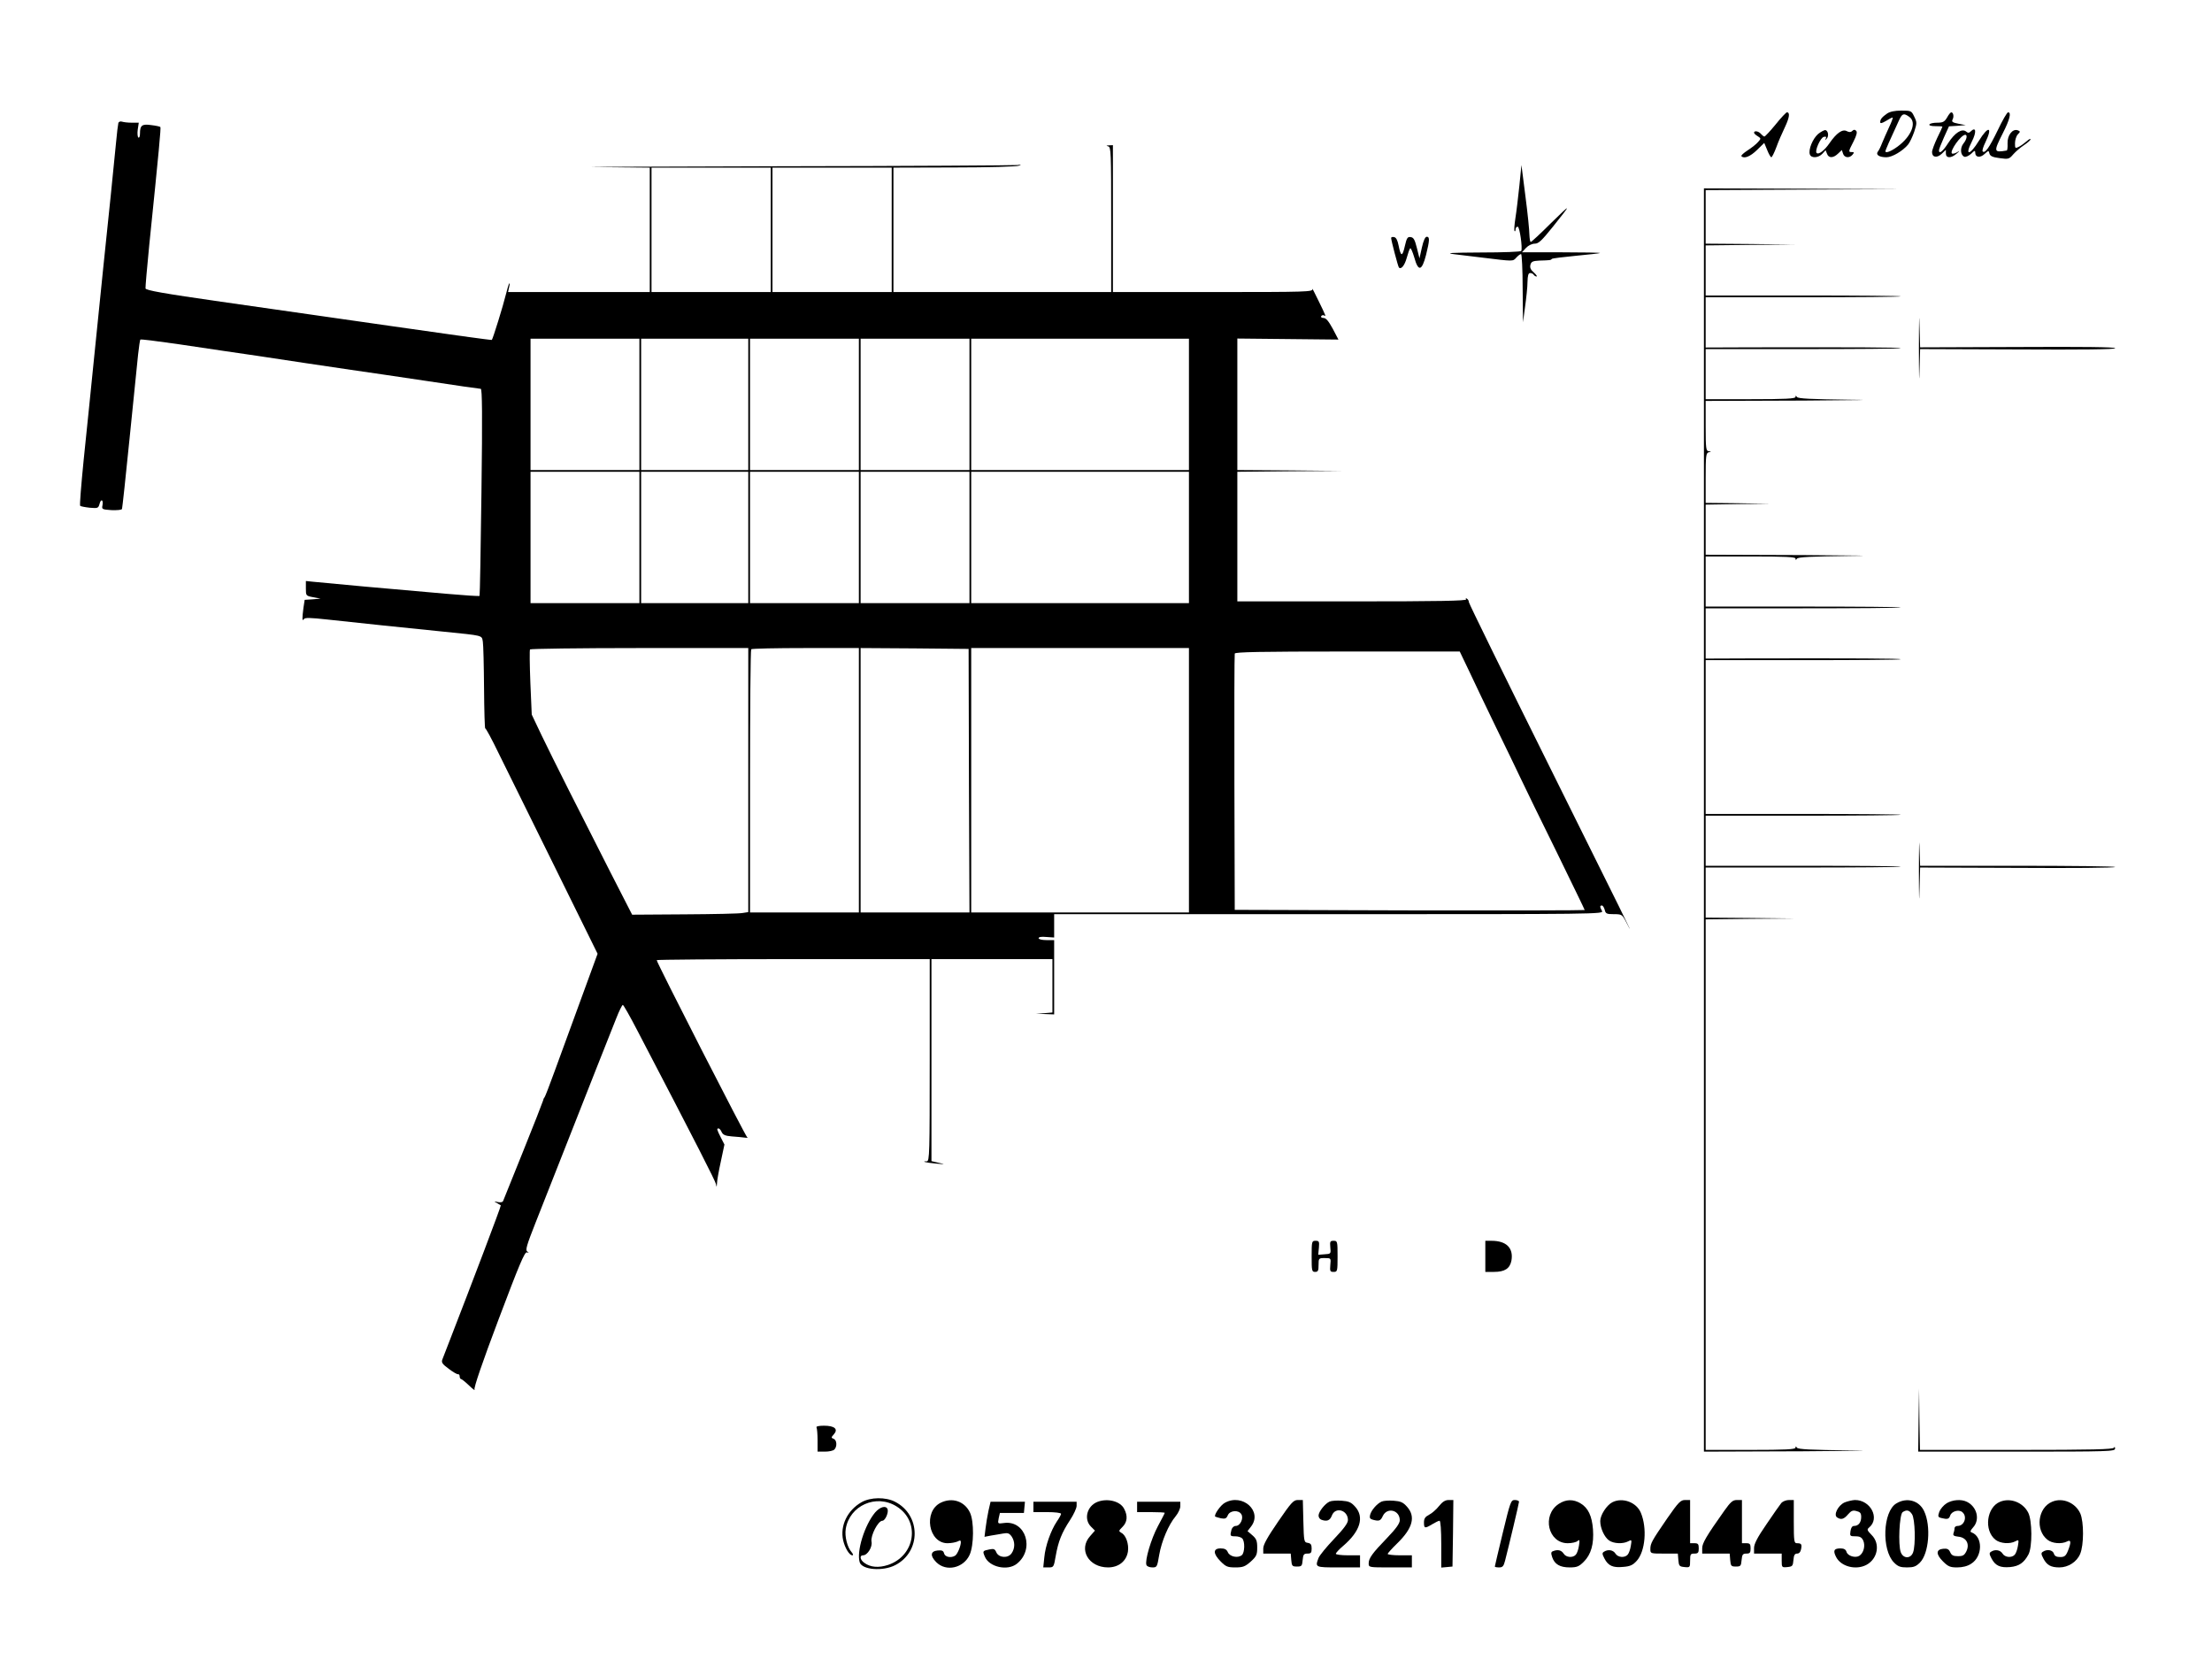 <?xml version="1.0" standalone="no"?>
<!DOCTYPE svg PUBLIC "-//W3C//DTD SVG 20010904//EN"
 "http://www.w3.org/TR/2001/REC-SVG-20010904/DTD/svg10.dtd">
<svg version="1.0" xmlns="http://www.w3.org/2000/svg"
 width="1280pt" height="960pt" viewBox="0 0 1280 960"
 preserveAspectRatio="xMidYMid meet">
<g transform="translate(0,960) scale(0.1,-0.1)"
fill="#000000" stroke="none">
<path d="M10920 8943 c-29 -20 -40 -33 -40 -50 0 -9 11 -6 33 7 17 11 35 20
39 20 3 0 -6 -26 -21 -57 -15 -32 -33 -74 -41 -93 -7 -19 -18 -41 -24 -48 -13
-18 9 -32 50 -32 33 0 94 36 125 73 10 12 26 46 36 75 16 49 16 54 0 87 -16
34 -18 35 -75 35 -38 0 -66 -6 -82 -17z m128 -19 c46 -32 12 -115 -70 -174
-37 -27 -68 -38 -68 -25 0 5 25 63 78 177 19 42 28 45 60 22z"/>
<path d="M10275 8880 c-31 -38 -61 -70 -65 -70 -4 0 -13 7 -20 15 -13 16 -40
21 -40 7 0 -4 9 -13 21 -20 20 -13 20 -14 2 -34 -10 -12 -37 -33 -60 -48 -23
-15 -40 -30 -36 -34 16 -16 51 -2 90 36 l42 41 17 -41 c9 -23 20 -42 24 -42 4
0 17 26 29 58 11 31 34 84 50 117 26 55 30 85 11 85 -4 0 -34 -31 -65 -70z"/>
<path d="M11267 8920 c-15 -25 -24 -30 -57 -30 -21 0 -42 -4 -45 -10 -4 -6 10
-10 34 -10 23 0 41 -1 41 -3 0 -2 -13 -31 -30 -65 -16 -34 -30 -71 -30 -82 0
-31 28 -36 56 -10 l24 23 0 -21 c0 -28 30 -29 61 -2 22 19 22 20 2 8 -12 -7
-25 -9 -28 -6 -14 14 53 108 77 108 14 0 9 -27 -10 -50 -21 -26 -18 -68 5 -77
8 -3 25 5 39 17 20 20 24 21 24 6 0 -27 29 -31 54 -7 23 21 24 21 28 3 4 -15
18 -22 59 -27 51 -7 55 -6 79 22 14 16 42 40 62 53 21 14 38 29 38 34 0 5 -10
0 -22 -11 -13 -11 -33 -26 -45 -32 -22 -11 -23 -10 -23 20 0 18 7 41 16 51 16
16 15 18 0 24 -30 11 -61 -29 -59 -76 1 -22 -1 -41 -5 -41 -76 -13 -77 -8 -22
101 40 79 50 120 30 120 -6 0 -33 -47 -60 -104 -49 -101 -74 -136 -87 -122 -4
3 3 27 15 51 45 93 18 100 -37 10 -52 -85 -84 -89 -41 -5 29 57 25 91 -8 58
-8 -8 -15 -8 -25 1 -24 19 -65 -7 -103 -66 -31 -49 -54 -67 -54 -43 0 6 13 39
29 75 l29 64 49 3 48 4 -42 8 c-35 7 -41 11 -34 25 9 17 4 41 -8 41 -4 0 -15
-13 -24 -30z"/>
<path d="M685 8889 c-2 -8 -9 -61 -14 -119 -6 -58 -19 -193 -30 -300 -28 -265
-55 -531 -96 -935 -19 -187 -46 -456 -61 -598 -14 -142 -24 -261 -20 -264 3
-3 28 -8 55 -11 47 -4 50 -3 57 22 8 32 23 25 17 -8 -5 -23 -2 -24 52 -28 33
-1 59 1 61 7 2 6 22 190 44 410 22 220 44 437 49 483 5 46 11 85 13 87 3 3 97
-9 209 -25 112 -17 233 -35 269 -40 79 -11 300 -44 470 -70 69 -10 190 -28
270 -40 80 -11 279 -41 442 -65 164 -25 303 -45 310 -45 8 0 10 -146 4 -597
-4 -328 -9 -599 -11 -601 -2 -3 -89 3 -192 12 -271 23 -732 65 -775 70 l-38 4
0 -43 c0 -42 0 -43 43 -51 l42 -8 -46 -4 -46 -3 -7 -46 c-8 -62 -8 -81 2 -66
6 10 36 9 137 -2 163 -18 461 -49 670 -70 235 -24 222 -20 229 -58 3 -17 6
-139 7 -270 1 -130 4 -235 7 -232 3 2 38 -62 77 -143 40 -81 185 -375 323
-654 l250 -507 -98 -268 c-54 -147 -122 -333 -151 -413 -29 -80 -55 -147 -58
-150 -4 -3 -7 -12 -9 -20 -2 -8 -53 -139 -114 -290 -61 -151 -113 -281 -116
-288 -3 -9 -14 -11 -31 -8 -24 6 -24 5 -6 -5 11 -7 21 -13 23 -14 3 -3 -170
-458 -295 -780 -19 -49 -39 -100 -43 -111 -7 -18 -1 -27 37 -55 25 -19 49 -33
54 -31 5 1 9 -5 9 -13 0 -8 4 -15 8 -15 4 0 25 -17 47 -38 21 -20 35 -31 31
-23 -6 8 45 157 139 406 120 318 151 392 164 388 13 -4 13 -3 2 5 -12 8 -3 37
47 164 33 84 104 263 157 398 143 364 274 695 310 785 17 44 35 80 39 80 4 0
42 -67 85 -150 345 -661 450 -868 454 -887 4 -20 4 -20 6 4 0 15 10 72 22 126
l21 99 -21 41 c-23 46 -25 52 -13 52 5 0 13 -9 18 -21 8 -16 21 -22 59 -25 28
-2 61 -5 75 -7 14 -2 21 -2 15 0 -9 3 -525 1013 -525 1027 0 3 356 6 790 6
l790 0 0 -585 c0 -539 -1 -585 -17 -585 -35 0 -5 -8 52 -13 56 -5 57 -5 18 4
l-43 10 0 585 0 584 350 0 350 0 0 -154 0 -155 -47 -4 -48 -3 53 -2 52 -2 0
215 0 215 -45 0 c-26 0 -45 5 -45 11 0 7 17 10 45 7 l45 -3 0 67 0 68 1590 0
c1570 0 1591 0 1580 19 -13 24 -13 31 0 31 5 0 12 -11 16 -25 5 -22 11 -25 53
-25 45 0 48 -2 69 -42 79 -152 -40 89 -446 905 -254 511 -462 935 -462 942 0
8 -5 17 -12 21 -7 4 -8 3 -4 -4 5 -9 -158 -12 -658 -12 l-666 0 0 375 0 375
303 3 302 2 -302 3 -303 2 0 380 0 381 293 -3 292 -3 -33 63 c-24 44 -39 62
-53 62 -11 0 -17 5 -14 10 4 6 11 8 16 5 14 -9 12 -4 -32 86 -22 46 -38 76
-35 67 5 -17 -27 -18 -574 -18 l-580 0 0 425 0 425 -22 -1 c-17 -1 -19 -2 -5
-6 16 -4 17 -33 17 -424 l0 -419 -630 0 -630 0 0 360 0 360 353 1 c200 0 361
5 372 10 17 8 17 9 -5 4 -14 -2 -635 -6 -1380 -7 -745 -2 -1219 -4 -1052 -5
l302 -3 0 -360 0 -360 -410 0 -410 0 6 28 c4 15 4 25 1 22 -3 -3 -12 -32 -20
-65 -15 -63 -75 -256 -81 -262 -2 -2 -257 33 -567 78 -310 44 -760 109 -999
143 -336 48 -436 66 -438 77 -1 8 9 122 22 254 56 546 68 676 64 680 -3 3 -26
8 -52 11 -54 8 -66 -1 -66 -49 0 -16 -4 -26 -9 -23 -5 3 -7 24 -4 46 l6 40
-41 0 c-22 0 -47 3 -56 6 -9 3 -18 0 -21 -7z m3775 -619 l0 -360 -345 0 -345
0 0 360 0 360 345 0 345 0 0 -360z m700 0 l0 -360 -345 0 -345 0 0 360 0 360
345 0 345 0 0 -360z m-1460 -1010 l0 -380 -315 0 -315 0 0 380 0 380 315 0
315 0 0 -380z m630 0 l0 -380 -310 0 -310 0 0 380 0 380 310 0 310 0 0 -380z
m640 0 l0 -380 -315 0 -315 0 0 380 0 380 315 0 315 0 0 -380z m640 0 l0 -380
-315 0 -315 0 0 380 0 380 315 0 315 0 0 -380z m1270 0 l0 -380 -630 0 -630 0
0 380 0 380 630 0 630 0 0 -380z m-3180 -770 l0 -380 -315 0 -315 0 0 380 0
380 315 0 315 0 0 -380z m630 0 l0 -380 -310 0 -310 0 0 380 0 380 310 0 310
0 0 -380z m640 0 l0 -380 -315 0 -315 0 0 380 0 380 315 0 315 0 0 -380z m640
0 l0 -380 -315 0 -315 0 0 380 0 380 315 0 315 0 0 -380z m1270 0 l0 -380
-630 0 -630 0 0 380 0 380 630 0 630 0 0 -380z m-2550 -1404 l0 -764 -32 -5
c-18 -4 -170 -7 -337 -8 l-303 -2 -125 244 c-177 347 -332 655 -399 794 l-57
120 -8 185 c-4 102 -5 188 -2 192 2 4 287 8 634 8 l629 0 0 -764z m640 -1 l0
-765 -315 0 -315 0 0 758 c0 418 3 762 7 765 3 4 145 7 315 7 l308 0 0 -765z
m637 -2 l3 -763 -315 0 -315 0 0 765 0 765 313 -2 312 -3 2 -762z m1273 2 l0
-765 -630 0 -630 0 0 765 0 765 630 0 630 0 0 -765z m1623 628 c30 -65 99
-208 152 -318 54 -110 119 -245 145 -300 26 -55 120 -248 209 -428 88 -181
161 -330 161 -333 0 -2 -456 -3 -1012 -2 l-1013 3 -2 735 c-1 404 0 741 2 748
3 9 143 12 653 12 l649 0 56 -117z"/>
<path d="M10521 8825 c-32 -28 -58 -92 -48 -119 9 -23 50 -20 73 5 l18 20 8
-20 c9 -27 36 -27 64 0 l22 21 7 -21 c7 -24 37 -28 55 -6 10 12 10 15 -4 15
-21 0 -21 2 10 62 18 36 22 54 15 61 -8 8 -14 8 -23 -1 -8 -8 -17 -8 -31 -1
-25 14 -60 -11 -100 -69 -29 -42 -63 -69 -75 -57 -12 12 23 90 42 93 13 3 16
0 11 -10 -6 -10 -5 -10 4 -2 15 14 11 46 -5 51 -6 2 -25 -8 -43 -22z"/>
<path d="M8792 8525 c-7 -66 -17 -151 -23 -188 -6 -38 -8 -71 -5 -74 3 -4 6 1
6 10 0 9 6 16 13 15 11 -3 28 -123 20 -140 -2 -5 -106 -9 -231 -9 -178 -1
-212 -3 -157 -10 39 -5 113 -14 165 -20 180 -22 174 -22 194 0 11 12 23 21 28
21 4 0 9 -89 9 -197 l2 -198 12 90 c7 50 14 114 14 143 1 38 5 52 15 52 8 0
18 -4 21 -10 3 -5 11 -10 16 -10 6 0 -1 10 -15 23 -19 16 -24 28 -20 45 5 18
14 22 50 24 64 2 68 2 74 10 3 3 66 11 140 18 74 7 137 14 139 16 2 2 -98 4
-224 4 l-228 0 23 25 c14 15 35 25 51 25 22 0 40 17 105 98 110 138 110 139
-12 20 -60 -60 -112 -108 -116 -108 -4 0 -7 19 -8 43 0 23 -10 123 -23 222
l-23 180 -12 -120z"/>
<path d="M9860 4855 l0 -3655 573 2 c314 2 437 4 272 5 -224 3 -301 6 -307 16
-6 9 -8 9 -8 0 0 -10 -59 -13 -260 -13 l-260 0 0 1535 0 1535 258 3 257 2
-257 3 -258 2 0 145 0 145 562 0 c308 0 563 2 566 5 3 3 -250 5 -561 5 l-567
0 0 145 0 145 562 0 c308 0 563 2 566 5 3 3 -250 5 -561 5 l-567 0 0 445 0
445 562 0 c309 0 563 2 566 5 5 5 -275 6 -865 5 l-263 -1 0 146 0 145 562 0
c308 0 563 2 566 5 3 3 -250 5 -561 5 l-567 0 0 145 0 145 260 0 c201 0 260
-3 260 -12 0 -10 2 -10 8 -1 6 10 83 13 307 16 165 1 45 3 -267 5 l-568 2 0
145 0 145 188 3 187 2 -187 3 -188 2 0 144 c0 129 2 145 18 149 16 4 16 5 0 6
-16 1 -18 15 -18 146 l0 145 568 2 c312 2 432 4 267 5 -224 3 -301 6 -307 16
-6 9 -8 9 -8 0 0 -10 -59 -13 -260 -13 l-260 0 0 145 0 145 562 0 c308 0 563
2 566 5 5 5 -275 6 -865 5 l-263 -1 0 146 0 145 562 0 c308 0 563 2 566 5 3 3
-250 5 -561 5 l-567 0 0 145 0 145 258 3 257 2 -257 3 -258 2 0 155 0 155 568
3 567 2 -572 3 -573 2 0 -3655z"/>
<path d="M8050 8223 c0 -14 40 -166 45 -171 13 -13 33 12 45 55 7 26 16 52 20
56 4 4 14 -20 24 -53 23 -84 44 -79 68 15 21 85 22 105 4 105 -9 0 -19 -22
-28 -62 l-14 -63 -15 60 c-12 48 -19 61 -36 63 -18 3 -23 -5 -34 -53 -14 -62
-23 -61 -36 5 -6 30 -14 46 -26 48 -9 2 -17 0 -17 -5z"/>
<path d="M11104 7585 c0 -154 2 -218 3 -142 l4 137 564 -2 c372 -2 565 0 565
7 0 7 -193 9 -565 7 l-564 -2 -4 137 c-1 76 -3 12 -3 -142z"/>
<path d="M11104 4555 c0 -143 2 -196 3 -117 l4 142 564 -2 c311 -2 565 0 565
5 0 4 -254 7 -565 7 l-564 0 -4 113 c-1 61 -3 -5 -3 -148z"/>
<path d="M7590 2330 c0 -83 1 -90 20 -90 17 0 20 7 20 40 0 39 1 40 36 40 36
0 36 0 32 -40 -3 -36 -1 -40 19 -40 22 0 23 3 23 90 0 87 -1 90 -23 90 -20 0
-22 -4 -19 -38 4 -37 3 -38 -33 -40 l-37 -3 4 41 c3 36 1 40 -19 40 -22 0 -23
-3 -23 -90z"/>
<path d="M8595 2330 l0 -90 50 0 c62 0 92 19 101 65 13 73 -29 115 -115 115
l-36 0 0 -90z"/>
<path d="M11102 1383 l-2 -183 570 0 c536 0 570 1 569 18 0 10 -3 12 -6 5 -4
-10 -126 -13 -564 -13 l-559 0 -3 178 -2 177 -3 -182z"/>
<path d="M4725 1340 c3 -6 6 -39 6 -75 l0 -65 43 0 c23 0 47 5 54 12 17 17 15
55 -4 62 -15 6 -15 8 1 26 27 30 5 50 -57 50 -30 0 -47 -4 -43 -10z"/>
<path d="M4985 907 c-81 -46 -125 -136 -106 -220 10 -44 36 -87 53 -87 7 0 5
7 -4 18 -25 28 -41 91 -34 135 22 135 176 204 294 130 139 -86 109 -286 -50
-339 -53 -17 -100 -14 -136 12 -25 17 -30 44 -8 44 26 0 56 49 49 80 -6 34 38
120 63 120 16 0 37 47 30 67 -9 23 -43 14 -72 -19 -61 -73 -109 -226 -89 -289
14 -43 133 -53 205 -16 151 77 150 290 -1 367 -54 28 -142 27 -194 -3z"/>
<path d="M5443 904 c-101 -50 -71 -234 40 -234 21 0 47 5 58 10 15 8 19 7 19
-4 0 -23 -20 -70 -33 -78 -24 -15 -59 -8 -64 13 -4 16 -12 19 -37 17 -42 -4
-45 -31 -8 -68 57 -57 158 -34 193 43 25 56 26 193 2 244 -31 66 -103 90 -170
57z"/>
<path d="M6350 909 c-60 -24 -80 -100 -37 -143 l23 -23 -28 -32 c-69 -77 -9
-181 104 -181 61 0 106 36 115 92 6 43 -11 94 -38 108 -17 10 -16 12 7 35 27
27 31 63 9 104 -22 44 -96 63 -155 40z"/>
<path d="M7088 904 c-25 -13 -65 -71 -56 -80 3 -2 18 -6 34 -10 24 -4 31 -1
39 18 12 28 62 32 78 6 15 -23 -6 -68 -32 -68 -11 0 -21 -9 -25 -22 -9 -36 -8
-38 22 -38 15 0 33 -5 40 -12 17 -17 15 -83 -2 -97 -23 -19 -70 -9 -81 17 -7
16 -18 22 -42 22 -45 0 -44 -31 1 -76 30 -30 40 -34 85 -34 44 0 56 5 89 34
33 30 37 40 37 81 0 39 -5 51 -28 71 l-28 24 20 26 c69 88 -48 195 -151 138z"/>
<path d="M7396 795 c-61 -89 -86 -133 -86 -155 l0 -30 79 0 80 0 3 -37 c3 -35
6 -38 33 -38 27 0 30 3 33 38 3 32 7 37 28 37 20 0 24 5 24 29 0 23 -5 30 -22
33 -22 3 -23 7 -26 126 l-3 122 -29 0 c-25 0 -38 -14 -114 -125z"/>
<path d="M7694 911 c-27 -12 -64 -59 -64 -81 0 -10 7 -21 16 -24 32 -12 50 -5
61 24 20 53 93 32 93 -26 0 -18 -24 -50 -80 -109 -44 -46 -84 -95 -90 -110
-21 -55 -20 -55 115 -55 l125 0 0 35 0 35 -70 0 c-38 0 -70 4 -70 9 0 5 19 26
43 46 98 84 123 166 69 226 -23 26 -37 32 -78 35 -27 2 -59 0 -70 -5z"/>
<path d="M7995 911 c-27 -12 -61 -51 -67 -78 -4 -16 0 -23 16 -27 36 -10 45
-7 58 22 25 52 98 34 98 -25 0 -18 -21 -48 -73 -102 -87 -90 -107 -118 -107
-148 0 -23 2 -23 125 -23 l125 0 0 35 0 35 -70 0 c-38 0 -70 4 -70 8 0 4 25
32 56 62 89 87 107 154 56 211 -23 26 -37 32 -78 35 -27 2 -58 0 -69 -5z"/>
<path d="M8327 885 c-15 -19 -41 -42 -57 -50 -23 -12 -30 -22 -30 -45 0 -35 5
-36 48 -10 18 11 37 20 42 20 6 0 10 -54 10 -136 l0 -135 33 3 32 3 3 193 2
192 -27 0 c-20 0 -36 -10 -56 -35z"/>
<path d="M8696 730 c-25 -104 -46 -192 -46 -195 0 -3 11 -5 25 -5 20 0 26 7
34 38 22 85 81 333 81 342 0 5 -11 10 -24 10 -23 0 -26 -8 -70 -190z"/>
<path d="M9019 897 c-98 -66 -61 -227 53 -227 24 0 50 6 57 13 11 10 13 5 8
-26 -3 -22 -11 -45 -18 -53 -17 -20 -57 -17 -71 6 -13 20 -34 25 -61 14 -12
-4 -13 -11 -5 -35 14 -41 45 -59 101 -59 42 0 54 5 82 33 42 42 59 102 53 187
-6 78 -28 124 -71 150 -42 26 -86 25 -128 -3z"/>
<path d="M9330 907 c-33 -17 -70 -74 -70 -109 0 -41 24 -93 51 -112 27 -19 81
-21 111 -5 20 11 21 9 15 -26 -3 -20 -11 -43 -18 -51 -17 -20 -57 -17 -71 6
-13 21 -43 26 -66 11 -12 -7 -11 -14 2 -39 22 -43 50 -55 109 -49 41 3 56 11
78 35 50 55 61 190 24 278 -25 61 -106 91 -165 61z"/>
<path d="M9647 813 c-89 -130 -97 -144 -97 -177 0 -26 1 -26 79 -26 l80 0 3
-37 c3 -35 6 -38 36 -41 31 -3 32 -2 32 37 0 37 2 41 25 41 21 0 25 5 25 30 0
25 -4 30 -25 30 l-25 0 0 125 0 125 -29 0 c-26 0 -38 -12 -104 -107z"/>
<path d="M9978 858 c-105 -148 -128 -188 -128 -217 l0 -31 79 0 80 0 3 -37 c3
-35 6 -38 33 -38 27 0 30 3 33 38 3 32 7 37 28 37 20 0 24 5 24 30 0 25 -4 30
-25 30 l-25 0 0 125 0 125 -29 0 c-24 0 -36 -10 -73 -62z"/>
<path d="M10308 903 c-8 -10 -47 -65 -86 -123 -53 -77 -72 -114 -72 -138 l0
-32 80 0 80 0 0 -41 c0 -39 1 -40 33 -37 29 3 32 6 35 41 2 28 8 37 21 37 12
0 20 9 23 25 6 29 2 35 -24 35 -16 0 -18 10 -18 125 l0 125 -28 0 c-16 0 -36
-8 -44 -17z"/>
<path d="M10674 906 c-38 -17 -66 -73 -43 -87 23 -15 39 -10 63 18 18 21 28
25 49 19 21 -5 27 -12 27 -34 0 -32 -16 -52 -41 -52 -11 0 -18 -10 -21 -30 -4
-28 -3 -30 29 -30 26 0 36 -6 45 -25 13 -30 2 -72 -23 -88 -23 -14 -67 -1 -74
23 -4 14 -15 20 -35 20 -38 0 -44 -13 -25 -50 28 -55 113 -77 174 -46 67 35
83 123 31 174 -26 27 -28 31 -14 43 64 53 8 160 -83 159 -15 -1 -42 -7 -59
-14z"/>
<path d="M10973 900 c-78 -47 -86 -268 -13 -342 23 -23 37 -28 75 -28 38 0 52
5 75 28 52 52 65 212 24 298 -29 62 -101 81 -161 44z m91 -62 c18 -26 22 -180
6 -222 -14 -37 -57 -36 -71 2 -16 42 -8 220 11 232 23 15 38 12 54 -12z"/>
<path d="M11264 901 c-17 -11 -36 -33 -42 -49 -9 -27 -8 -31 11 -36 36 -9 45
-7 52 14 8 25 50 37 70 20 31 -25 12 -80 -27 -80 -10 0 -18 -6 -18 -14 0 -8
-3 -21 -6 -29 -4 -12 3 -16 27 -19 47 -4 68 -42 48 -84 -12 -24 -20 -29 -49
-29 -27 0 -37 5 -45 23 -8 18 -17 22 -40 20 -43 -4 -43 -32 -2 -73 30 -30 42
-35 82 -35 31 0 60 7 81 21 68 42 69 158 2 182 -9 3 -6 11 10 29 40 44 23 117
-35 147 -33 17 -84 13 -119 -8z"/>
<path d="M11574 910 c-79 -32 -95 -166 -27 -220 28 -22 83 -26 115 -9 20 11
21 9 15 -26 -3 -20 -11 -43 -18 -51 -17 -20 -57 -17 -71 6 -13 21 -43 26 -66
11 -12 -7 -11 -14 2 -39 22 -42 50 -55 108 -50 52 5 80 25 106 73 23 43 22
198 -2 243 -31 59 -103 86 -162 62z"/>
<path d="M11875 910 c-83 -34 -99 -164 -27 -220 27 -22 82 -26 113 -10 24 13
25 -5 5 -55 -12 -29 -20 -35 -45 -35 -21 0 -32 6 -36 20 -7 21 -39 27 -63 11
-12 -7 -11 -14 2 -39 20 -39 44 -52 93 -52 51 0 101 32 120 78 22 51 22 185 1
234 -28 62 -102 94 -163 68z"/>
<path d="M5720 858 c-6 -29 -14 -75 -17 -102 l-6 -49 36 7 c21 3 52 9 71 12
28 5 36 2 50 -17 20 -30 20 -68 0 -97 -21 -31 -75 -27 -89 6 -8 19 -15 21 -40
16 -39 -8 -40 -9 -26 -42 25 -60 131 -84 185 -41 105 83 52 253 -74 236 -37
-5 -37 -5 -31 27 l7 31 69 0 70 0 3 33 3 32 -100 0 -99 0 -12 -52z"/>
<path d="M5980 880 l0 -30 80 0 c44 0 80 -4 80 -10 0 -5 -11 -25 -25 -45 -35
-53 -66 -141 -72 -207 l-6 -58 31 0 c29 0 30 2 41 66 15 85 35 135 83 208 21
32 38 69 38 82 l0 24 -125 0 -125 0 0 -30z"/>
<path d="M6580 880 l0 -30 80 0 c44 0 80 -2 80 -4 0 -3 -18 -37 -40 -78 -39
-73 -76 -198 -66 -224 3 -8 18 -14 34 -14 27 0 28 2 40 73 14 80 54 174 95
223 15 18 27 44 27 58 l0 26 -125 0 -125 0 0 -30z"/>
</g>
</svg>
